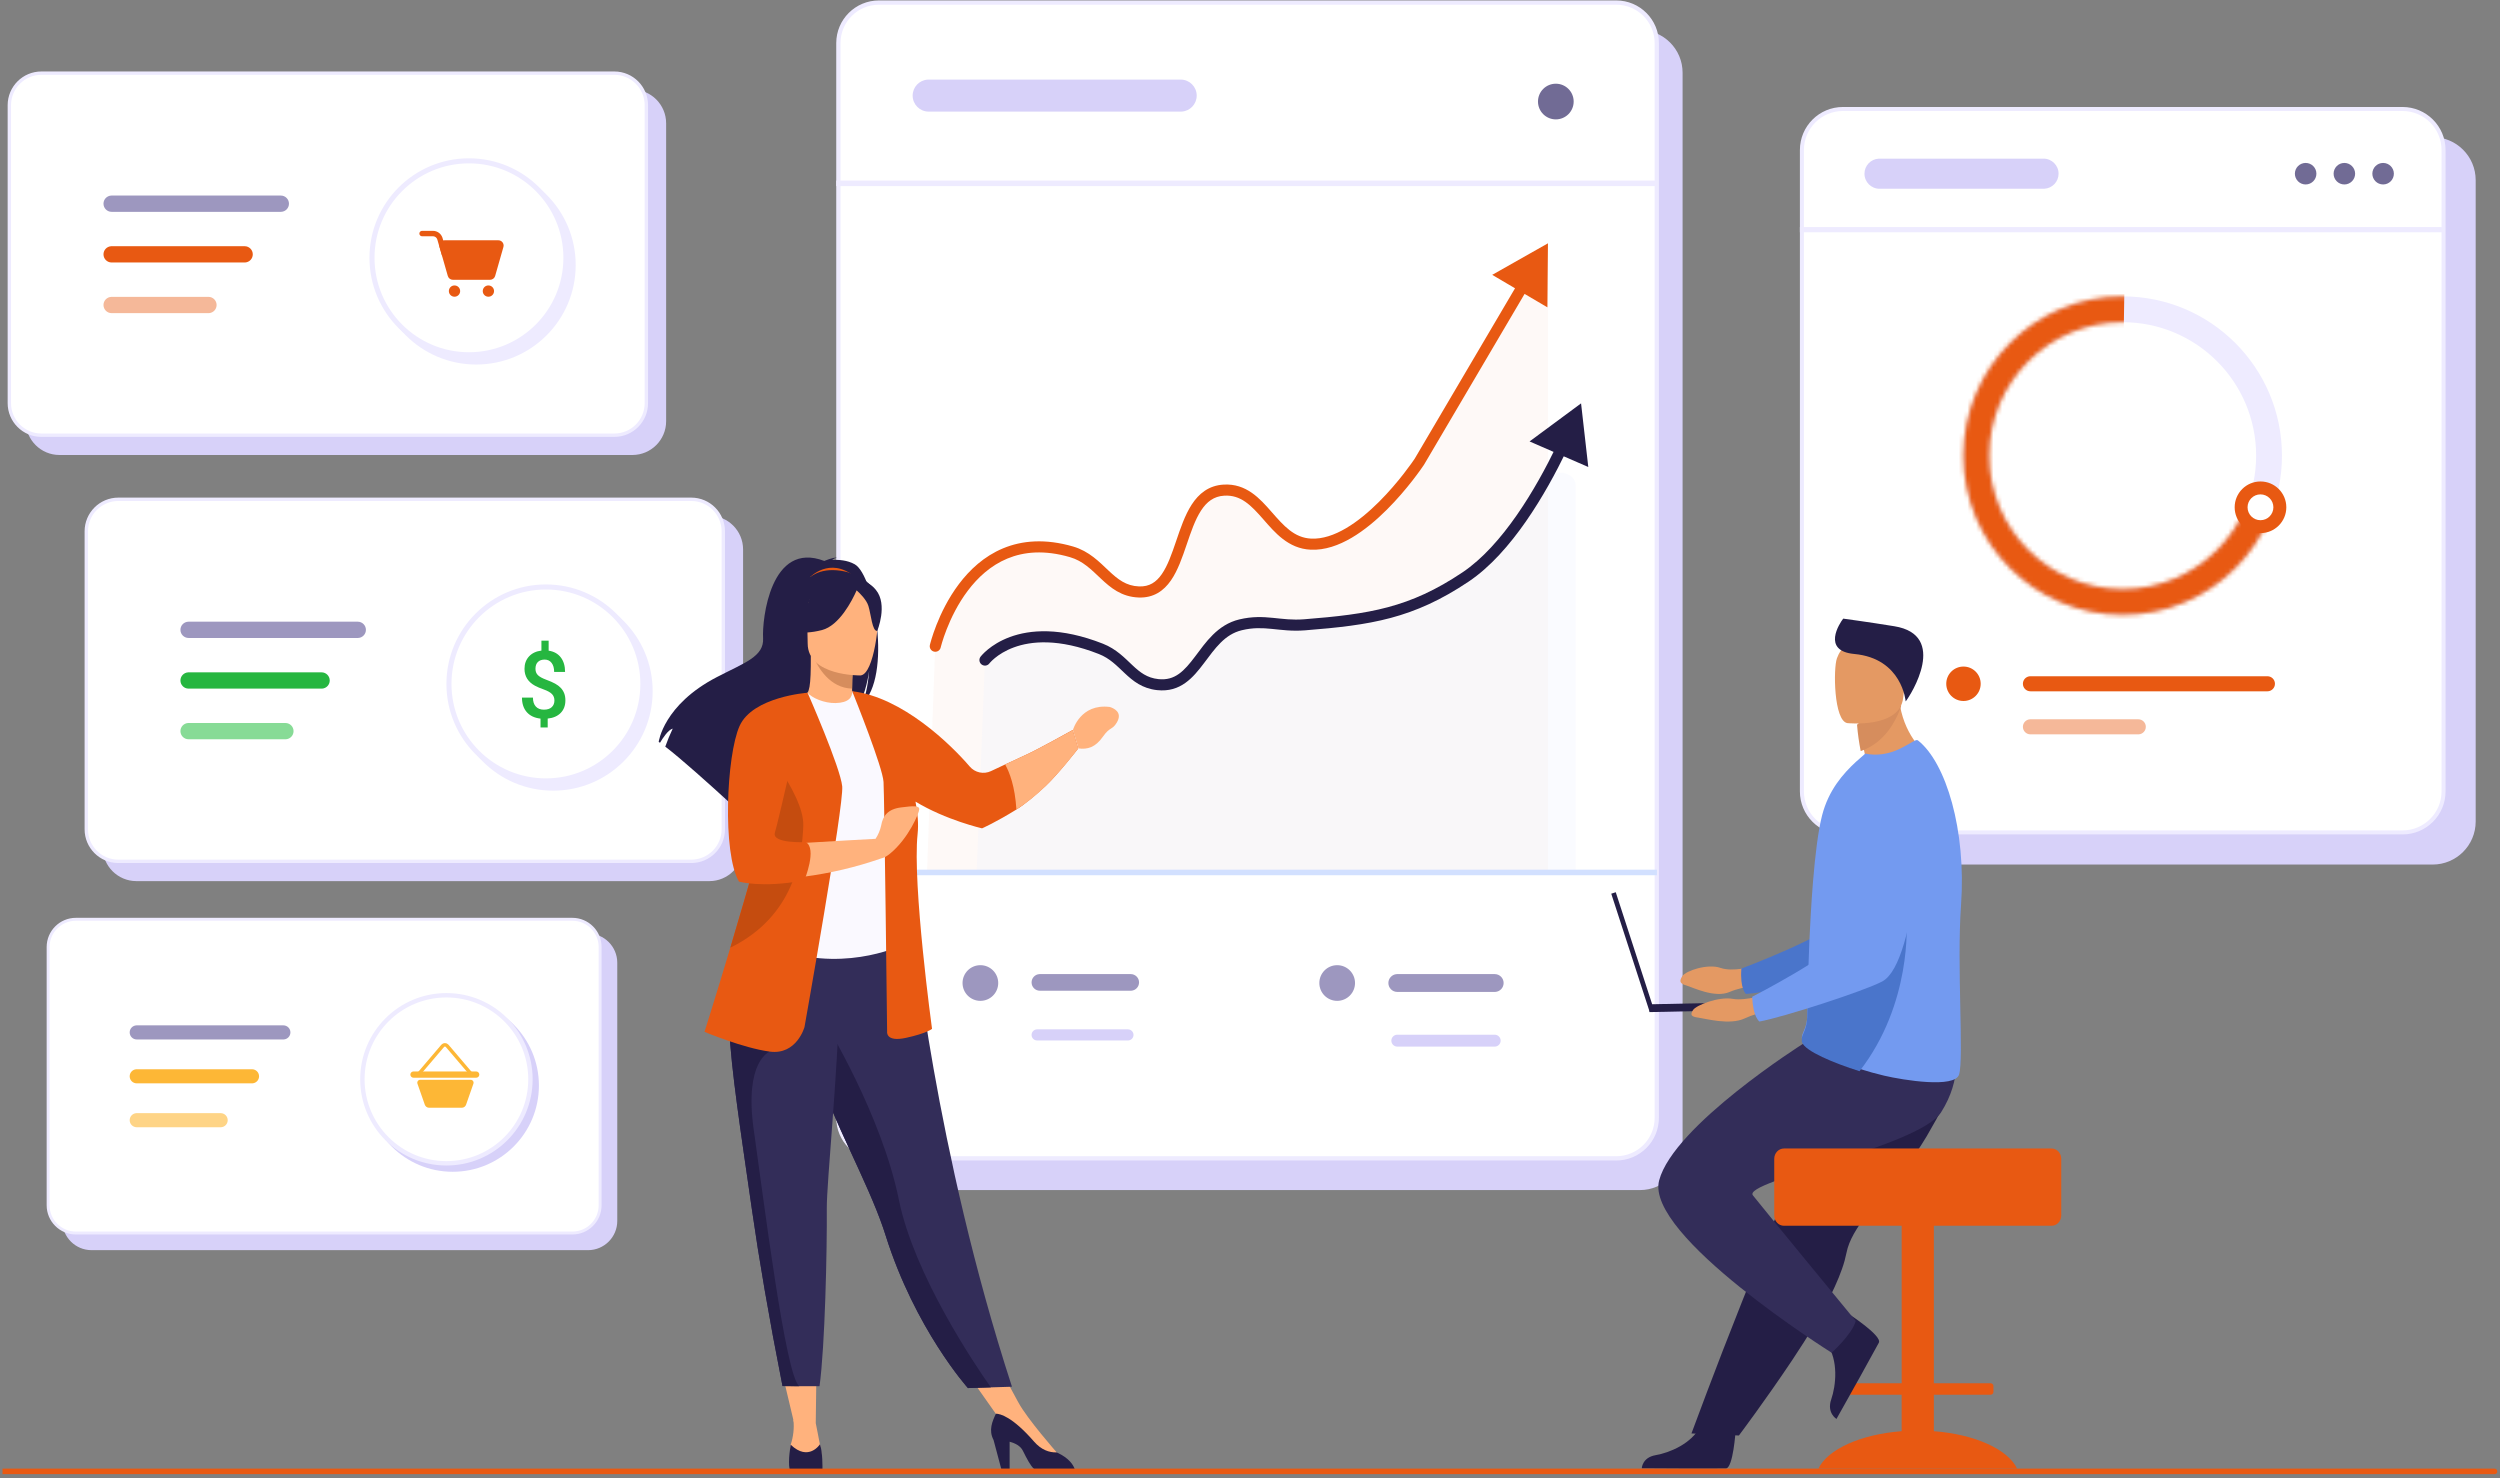 <svg width="575" height="340" viewBox="0 0 575 340" fill="none" xmlns="http://www.w3.org/2000/svg">
    <rect x="0" y="0" width="575" height="340" fill="#808080" stroke="none"/>
    <g clip-path="url(#clip0_86_27559)">
        <path fill-rule="evenodd" clip-rule="evenodd" d="M14.336 221.43C14.336 217.716 17.347 214.705 21.061 214.705H135.247C138.961 214.705 141.972 217.716 141.972 221.43V280.812C141.972 284.526 138.961 287.537 135.247 287.537H21.061C17.347 287.537 14.336 284.526 14.336 280.812V221.43Z" fill="#D7D1F9"/>
        <path d="M11.066 217.825C11.066 214.296 13.926 211.436 17.454 211.436H131.641C135.169 211.436 138.029 214.296 138.029 217.825V277.207C138.029 280.735 135.169 283.596 131.641 283.596H17.454C13.926 283.596 11.066 280.735 11.066 277.207V217.825Z" fill="white" stroke="#EEEBFF" stroke-width="0.672"/>
        <path fill-rule="evenodd" clip-rule="evenodd" d="M104.121 269.51C115.073 269.51 123.951 260.631 123.951 249.679C123.951 238.727 115.073 229.849 104.121 229.849C93.168 229.849 84.29 238.727 84.29 249.679C84.29 260.631 93.168 269.51 104.121 269.51Z" fill="#D7D1F9"/>
        <path d="M122.002 248.237C122.002 258.91 113.35 267.563 102.676 267.563C92.003 267.563 83.35 258.91 83.35 248.237C83.35 237.563 92.003 228.911 102.676 228.911C113.35 228.911 122.002 237.563 122.002 248.237Z" fill="white" stroke="#EEEBFF" stroke-width="1.009"/>
        <path fill-rule="evenodd" clip-rule="evenodd" d="M96.014 249.246C95.861 248.809 96.186 248.351 96.649 248.351H108.253C108.716 248.351 109.04 248.809 108.887 249.246L107.196 254.081C107.049 254.502 106.652 254.784 106.206 254.784H98.695C98.25 254.784 97.852 254.502 97.705 254.081L96.014 249.246Z" fill="#FDB736"/>
        <path fill-rule="evenodd" clip-rule="evenodd" d="M96.185 247.156L101.82 240.545C102.089 240.23 102.575 240.23 102.844 240.545L108.48 247.156H96.185Z" stroke="#FDB736" stroke-width="0.807"/>
        <path fill-rule="evenodd" clip-rule="evenodd" d="M94.381 247.156C94.381 246.757 94.704 246.435 95.102 246.435H109.524C109.922 246.435 110.245 246.757 110.245 247.156C110.245 247.554 109.922 247.877 109.524 247.877H95.102C94.704 247.877 94.381 247.554 94.381 247.156Z" fill="#FDB736"/>
        <path fill-rule="evenodd" clip-rule="evenodd" d="M50.751 256.022C51.647 256.022 52.373 256.749 52.373 257.645C52.373 258.504 51.706 259.207 50.862 259.264L50.751 259.267H31.45C30.554 259.267 29.827 258.541 29.827 257.645C29.827 256.786 30.494 256.083 31.339 256.026L31.45 256.022H50.751Z" fill="#FED486"/>
        <path fill-rule="evenodd" clip-rule="evenodd" d="M57.962 245.927C58.858 245.927 59.584 246.653 59.584 247.549C59.584 248.408 58.917 249.111 58.073 249.168L57.962 249.172H31.45C30.554 249.172 29.827 248.445 29.827 247.549C29.827 246.69 30.494 245.987 31.339 245.93L31.45 245.927H57.962Z" fill="#FDB736"/>
        <path d="M65.173 235.831C66.069 235.831 66.795 236.557 66.795 237.453C66.795 238.312 66.128 239.015 65.284 239.072L65.173 239.076H31.45C30.554 239.076 29.827 238.349 29.827 237.453C29.827 236.595 30.494 235.892 31.339 235.835L31.45 235.831H65.173Z" fill="#9D97BF"/>
        <path fill-rule="evenodd" clip-rule="evenodd" d="M23.618 126.371C23.618 122.085 27.093 118.611 31.379 118.611H163.149C167.435 118.611 170.909 122.085 170.909 126.371V194.898C170.909 199.184 167.435 202.658 163.149 202.658H31.379C27.093 202.658 23.618 199.184 23.618 194.898V126.371Z" fill="#D7D1F9"/>
        <path d="M19.846 122.21C19.846 118.139 23.147 114.838 27.218 114.838H158.989C163.06 114.838 166.361 118.139 166.361 122.21V190.737C166.361 194.809 163.06 198.109 158.989 198.109H27.218C23.147 198.109 19.846 194.809 19.846 190.737V122.21Z" fill="white" stroke="#EEEBFF" stroke-width="0.776"/>
        <path fill-rule="evenodd" clip-rule="evenodd" d="M127.228 181.854C139.867 181.854 150.112 171.608 150.112 158.97C150.112 146.331 139.867 136.086 127.228 136.086C114.589 136.086 104.344 146.331 104.344 158.97C104.344 171.608 114.589 181.854 127.228 181.854Z" fill="#EEEBFF"/>
        <path d="M147.864 157.306C147.864 169.623 137.879 179.608 125.562 179.608C113.245 179.608 103.26 169.623 103.26 157.306C103.26 144.988 113.245 135.003 125.562 135.003C137.879 135.003 147.864 144.988 147.864 157.306Z" fill="white" stroke="#EEEBFF" stroke-width="1.164"/>
        <path d="M125.97 167.318V165.271C127.251 165.138 128.249 164.704 128.965 163.968C129.681 163.233 130.04 162.274 130.04 161.091C130.04 160.461 129.946 159.912 129.759 159.443C129.572 158.974 129.306 158.559 128.96 158.199C128.614 157.838 128.188 157.518 127.683 157.238C127.178 156.958 126.483 156.653 125.597 156.324C124.711 155.995 124.083 155.647 123.713 155.279C123.343 154.912 123.157 154.424 123.157 153.815C123.157 153.136 123.344 152.614 123.718 152.25C124.092 151.886 124.611 151.704 125.275 151.704C125.946 151.704 126.477 151.958 126.868 152.465C127.259 152.973 127.455 153.668 127.455 154.55H129.967C129.967 153.178 129.638 152.063 128.981 151.205C128.323 150.348 127.393 149.832 126.188 149.657V147.346H124.528V149.636C123.33 149.776 122.382 150.22 121.683 150.969C120.984 151.718 120.635 152.674 120.635 153.836C120.635 155.551 121.441 156.846 123.054 157.721C123.538 157.987 124.216 158.276 125.088 158.587C125.96 158.899 126.583 159.249 126.957 159.637C127.33 160.026 127.517 160.517 127.517 161.112C127.517 161.749 127.311 162.26 126.9 162.645C126.488 163.03 125.887 163.223 125.099 163.223C124.296 163.223 123.675 162.981 123.235 162.498C122.796 162.015 122.576 161.333 122.576 160.451H120.054C120.054 161.837 120.422 162.95 121.159 163.79C121.896 164.63 122.95 165.127 124.32 165.281V167.318H125.97Z" fill="#26B640"/>
        <path d="M65.646 166.29C66.68 166.29 67.518 167.128 67.518 168.162C67.518 169.153 66.748 169.964 65.774 170.03L65.646 170.034H43.372C42.338 170.034 41.5 169.196 41.5 168.162C41.5 167.171 42.27 166.36 43.244 166.294L43.372 166.29H65.646Z" fill="#87DB96"/>
        <path d="M73.967 154.639C75.001 154.639 75.84 155.478 75.84 156.512C75.84 157.503 75.07 158.314 74.095 158.38L73.967 158.384H43.372C42.338 158.384 41.5 157.546 41.5 156.512C41.5 155.521 42.27 154.71 43.244 154.644L43.372 154.639H73.967Z" fill="#26B640"/>
        <path d="M82.289 142.989C83.323 142.989 84.161 143.828 84.161 144.862C84.161 145.853 83.391 146.664 82.417 146.73L82.289 146.734H43.372C42.338 146.734 41.5 145.896 41.5 144.862C41.5 143.871 42.27 143.06 43.244 142.994L43.372 142.989H82.289Z" fill="#9D97BF"/>
        <path fill-rule="evenodd" clip-rule="evenodd" d="M197.78 16.722C197.78 11.303 202.173 6.91 207.593 6.91H377.184C382.603 6.91 386.996 11.303 386.996 16.722V263.906C386.996 269.325 382.603 273.718 377.184 273.718H207.593C202.173 273.718 197.78 269.325 197.78 263.906V16.722Z" fill="#D7D1F9"/>
        <path d="M192.826 9.916C192.826 4.767 196.999 0.594 202.147 0.594H371.739C376.887 0.594 381.06 4.767 381.06 9.916V257.099C381.06 262.248 376.887 266.421 371.739 266.421H202.147C196.999 266.421 192.826 262.248 192.826 257.099V9.916Z" fill="white" stroke="#EEEBFF" stroke-width="0.981"/>
        <path opacity="0.318" fill-rule="evenodd" clip-rule="evenodd" d="M215.116 147.997C215.116 147.997 222.46 120.2 247.488 127.051C254.351 128.929 255.016 135.826 262.087 135.937C273.96 136.124 270.548 113.917 282.398 113.086C291.706 112.434 294.024 124.791 303.345 125.146C315.21 125.599 324.194 108.782 324.883 107.456C324.915 107.395 324.944 107.344 324.98 107.285L351.301 64.312C352.646 62.116 356.028 63.069 356.028 65.644V200.68H213.212L215.116 147.997Z" fill="#FDEEE7"/>
        <path d="M213.874 148.34C213.713 149.026 214.139 149.713 214.825 149.874C215.511 150.034 216.197 149.609 216.358 148.923L213.874 148.34ZM246.448 126.921L246.092 128.146L246.448 126.921ZM261.938 136.152L261.985 134.877L261.938 136.152ZM281.486 112.732L281.562 114.005L281.486 112.732ZM301.524 125.156L301.464 126.431L301.524 125.156ZM356.028 55.96L343.209 63.216L355.902 70.689L356.028 55.96ZM326.408 106.26L325.348 105.55L326.408 106.26ZM326.476 106.151L325.377 105.503L326.476 106.151ZM215.116 148.632C216.358 148.923 216.358 148.924 216.358 148.924C216.358 148.924 216.358 148.924 216.358 148.924C216.358 148.924 216.358 148.923 216.358 148.922C216.359 148.92 216.36 148.916 216.361 148.911C216.364 148.9 216.368 148.882 216.374 148.858C216.386 148.809 216.405 148.735 216.431 148.636C216.483 148.439 216.564 148.146 216.677 147.773C216.901 147.026 217.251 145.96 217.746 144.701C218.738 142.174 220.302 138.903 222.592 135.864C224.882 132.825 227.863 130.064 231.682 128.476C235.479 126.897 240.207 126.433 246.092 128.146L246.805 125.696C240.411 123.836 235.082 124.299 230.702 126.12C226.345 127.933 223.028 131.046 220.554 134.329C218.081 137.611 216.416 141.107 215.371 143.768C214.847 145.102 214.475 146.235 214.234 147.038C214.113 147.44 214.024 147.76 213.965 147.982C213.936 148.093 213.914 148.18 213.899 148.24C213.891 148.271 213.885 148.294 213.881 148.311C213.879 148.319 213.878 148.326 213.877 148.331C213.876 148.333 213.876 148.335 213.875 148.337C213.875 148.338 213.875 148.338 213.875 148.339C213.875 148.34 213.874 148.34 215.116 148.632ZM246.092 128.146C249.093 129.019 250.989 131.002 253.225 133.102C255.413 135.157 257.907 137.279 261.891 137.426L261.985 134.877C259.002 134.766 257.108 133.249 254.972 131.242C252.883 129.28 250.517 126.777 246.805 125.696L246.092 128.146ZM261.891 137.426C265.339 137.555 267.663 135.883 269.315 133.499C270.907 131.202 271.95 128.14 272.924 125.275C273.93 122.317 274.87 119.54 276.234 117.439C277.556 115.403 279.179 114.147 281.562 114.005L281.41 111.458C277.98 111.663 275.709 113.563 274.094 116.05C272.521 118.473 271.483 121.589 270.509 124.454C269.504 127.41 268.566 130.1 267.218 132.046C265.93 133.904 264.355 134.965 261.985 134.877L261.891 137.426ZM281.562 114.005C285.406 113.775 287.75 116.234 290.543 119.422C293.196 122.448 296.281 126.188 301.464 126.431L301.584 123.882C297.666 123.699 295.28 120.956 292.462 117.74C289.785 114.685 286.661 111.145 281.41 111.458L281.562 114.005ZM301.464 126.431C304.723 126.583 307.941 125.418 310.88 123.69C313.827 121.957 316.588 119.603 318.966 117.233C323.721 112.494 327.077 107.553 327.468 106.97L325.348 105.55C324.994 106.079 321.746 110.86 317.165 115.427C314.874 117.71 312.284 119.906 309.587 121.491C306.882 123.081 304.164 124.003 301.584 123.882L301.464 126.431ZM327.575 106.798L351.302 66.5L349.104 65.206L325.377 105.503L327.575 106.798ZM327.468 106.97C327.508 106.91 327.543 106.853 327.575 106.798L325.377 105.503C325.365 105.523 325.356 105.537 325.348 105.55L327.468 106.97Z" fill="#E85912"/>
        <path opacity="0.262" fill-rule="evenodd" clip-rule="evenodd" d="M226.542 151.805C226.542 151.805 233.808 141.57 253.201 149.266C258.784 151.482 261.238 156.912 267.165 157.518C276.263 158.448 276.045 145.813 284.938 143.554C290.715 142.086 298.695 144.049 304.615 143.554C319.61 142.3 323.657 141.015 337.621 132.129C345.617 127.04 351.75 118.008 355.911 110.165C357.274 107.596 362.376 108.623 362.376 111.531V200.68H224.638L226.542 151.805Z" fill="#EDF1FF"/>
        <path d="M225.522 151.049C225.099 151.613 225.212 152.412 225.775 152.836C226.339 153.259 227.138 153.146 227.562 152.583L225.522 151.049ZM253.206 149.239L253.672 148.052L253.206 149.239ZM266.282 157.462L266.419 156.194L266.282 157.462ZM285.338 143.707L285.04 142.467L285.338 143.707ZM300.043 143.707L300.143 144.979L300.043 143.707ZM337.06 132.72L336.35 131.66L337.06 132.72ZM363.645 92.775L351.801 101.531L365.306 107.41L363.645 92.775ZM226.542 151.816C227.562 152.583 227.561 152.583 227.56 152.584C227.56 152.584 227.56 152.585 227.56 152.585C227.559 152.586 227.559 152.587 227.558 152.587C227.558 152.588 227.557 152.588 227.558 152.588C227.558 152.587 227.56 152.584 227.564 152.579C227.572 152.569 227.588 152.55 227.611 152.523C227.656 152.468 227.731 152.382 227.836 152.27C228.046 152.045 228.376 151.719 228.834 151.344C229.748 150.593 231.17 149.645 233.16 148.909C237.11 147.449 243.45 146.773 252.739 150.426L253.672 148.052C243.878 144.2 236.886 144.812 232.275 146.517C229.984 147.363 228.318 148.467 227.215 149.372C226.664 149.824 226.253 150.228 225.974 150.525C225.835 150.674 225.728 150.797 225.653 150.887C225.616 150.931 225.586 150.968 225.564 150.995C225.553 151.009 225.545 151.021 225.538 151.03C225.534 151.034 225.531 151.038 225.529 151.041C225.527 151.043 225.526 151.045 225.525 151.046C225.525 151.047 225.524 151.047 225.524 151.048C225.523 151.049 225.522 151.049 226.542 151.816ZM252.739 150.426C255.278 151.425 256.837 153.102 258.718 154.867C260.577 156.612 262.694 158.357 266.145 158.73L266.419 156.194C263.823 155.913 262.221 154.656 260.464 153.007C258.728 151.379 256.772 149.272 253.672 148.052L252.739 150.426ZM266.145 158.73C271.527 159.312 274.44 155.805 276.908 152.536C279.491 149.114 281.672 145.897 285.635 144.948L285.04 142.467C280 143.674 277.261 147.833 274.872 150.999C272.367 154.317 270.253 156.608 266.419 156.194L266.145 158.73ZM285.635 144.948C288.218 144.328 290.298 144.427 292.509 144.645C294.715 144.863 297.139 145.216 300.143 144.979L299.942 142.435C297.222 142.651 295.081 142.336 292.76 142.106C290.443 141.878 288.032 141.75 285.04 142.467L285.635 144.948ZM300.143 144.979C315.282 143.781 325.056 142.3 337.77 133.779L336.35 131.66C324.183 139.814 314.937 141.249 299.942 142.435L300.143 144.979ZM337.77 133.779C342.765 130.432 347.221 125.31 350.986 119.891C354.76 114.458 357.89 108.651 360.21 103.859L357.914 102.747C355.628 107.467 352.563 113.148 348.89 118.435C345.208 123.736 340.967 128.566 336.35 131.66L337.77 133.779Z" fill="#241E46"/>
        <path fill-rule="evenodd" clip-rule="evenodd" d="M225.487 230.197C227.754 230.197 229.591 228.36 229.591 226.093C229.591 223.827 227.754 221.99 225.487 221.99C223.221 221.99 221.384 223.827 221.384 226.093C221.384 228.36 223.221 230.197 225.487 230.197Z" fill="#9D97BF"/>
        <path d="M260.069 224.041C261.126 224.041 261.983 224.898 261.983 225.955C261.983 226.963 261.202 227.79 260.212 227.863L260.069 227.868H239.175C238.118 227.868 237.262 227.012 237.262 225.955C237.262 224.946 238.042 224.12 239.032 224.047L239.175 224.041H260.069Z" fill="#9D97BF"/>
        <path d="M259.431 236.754C260.136 236.754 260.707 237.325 260.707 238.03C260.707 238.69 260.205 239.234 259.562 239.299L259.431 239.306H238.537C237.833 239.306 237.262 238.734 237.262 238.03C237.262 237.37 237.764 236.826 238.407 236.761L238.537 236.754H259.431Z" fill="#D7D1F9"/>
        <path fill-rule="evenodd" clip-rule="evenodd" d="M307.552 230.197C309.818 230.197 311.655 228.36 311.655 226.093C311.655 223.827 309.818 221.99 307.552 221.99C305.285 221.99 303.448 223.827 303.448 226.093C303.448 228.36 305.285 230.197 307.552 230.197Z" fill="#9D97BF"/>
        <path d="M343.783 224.041C344.916 224.041 345.834 224.96 345.834 226.093C345.834 227.175 344.997 228.061 343.936 228.139L343.783 228.145H321.378C320.245 228.145 319.326 227.226 319.326 226.093C319.326 225.011 320.163 224.125 321.225 224.047L321.378 224.041H343.783Z" fill="#9D97BF"/>
        <path d="M343.783 237.983C344.539 237.983 345.151 238.596 345.151 239.351C345.151 240.059 344.613 240.642 343.923 240.712L343.783 240.719H321.379C320.623 240.719 320.011 240.107 320.011 239.351C320.011 238.643 320.549 238.06 321.239 237.99L321.379 237.983H343.783Z" fill="#D7D1F9"/>
        <path fill-rule="evenodd" clip-rule="evenodd" d="M357.841 27.459C360.107 27.459 361.944 25.622 361.944 23.356C361.944 21.09 360.107 19.253 357.841 19.253C355.574 19.253 353.737 21.09 353.737 23.356C353.737 25.622 355.574 27.459 357.841 27.459Z" fill="#716B95"/>
        <path d="M192.335 200.667H381.095" stroke="#D2E0FF" stroke-width="1.276"/>
        <path d="M192.335 42.17H381.095" stroke="#EEEBFF" stroke-width="1.276"/>
        <path d="M271.56 18.306C273.594 18.306 275.243 19.955 275.243 21.988C275.243 23.955 273.702 25.561 271.762 25.666L271.56 25.671H213.592C211.558 25.671 209.909 24.022 209.909 21.988C209.909 20.023 211.45 18.416 213.39 18.311L213.592 18.306H271.56Z" fill="#D7D1F9"/>
        <path fill-rule="evenodd" clip-rule="evenodd" d="M430.804 31.536H559.506C564.974 31.536 569.406 35.969 569.406 41.437V188.948C569.406 194.416 564.974 198.848 559.506 198.848H430.804C425.337 198.848 420.904 194.416 420.904 188.948V41.437C420.904 35.969 425.337 31.536 430.804 31.536Z" fill="#D7D1F9"/>
        <path d="M423.877 25.068H552.578C557.791 25.068 562.017 29.294 562.017 34.506V182.018C562.017 187.231 557.791 191.457 552.578 191.457H423.877C418.664 191.457 414.438 187.231 414.438 182.018V34.506C414.438 29.294 418.664 25.068 423.877 25.068Z" fill="white" stroke="#EEEBFF" stroke-width="0.923"/>
        <path d="M451.598 161.228C453.785 161.228 455.558 159.455 455.558 157.268C455.558 155.081 453.785 153.308 451.598 153.308C449.411 153.308 447.638 155.081 447.638 157.268C447.638 159.455 449.411 161.228 451.598 161.228Z" fill="#E85912"/>
        <path d="M521.507 155.535C522.464 155.535 523.239 156.311 523.239 157.268C523.239 158.177 522.539 158.922 521.649 158.995L521.507 159H466.998C466.041 159 465.266 158.225 465.266 157.268C465.266 156.359 465.966 155.613 466.856 155.541L466.998 155.535H521.507Z" fill="#E85912"/>
        <path d="M491.806 165.436C492.763 165.436 493.539 166.211 493.539 167.168C493.539 168.077 492.839 168.823 491.948 168.895L491.806 168.901H466.998C466.041 168.901 465.266 168.125 465.266 167.168C465.266 166.259 465.966 165.514 466.856 165.441L466.998 165.436H491.806Z" fill="#F5B899"/>
        <path fill-rule="evenodd" clip-rule="evenodd" d="M488.219 141.427C508.45 141.427 524.85 125.027 524.85 104.797C524.85 84.567 508.45 68.166 488.219 68.166C467.989 68.166 451.589 84.567 451.589 104.797C451.589 125.027 467.989 141.427 488.219 141.427ZM488.22 135.487C471.27 135.487 457.53 121.747 457.53 104.797C457.53 87.847 471.27 74.106 488.22 74.106C505.17 74.106 518.91 87.847 518.91 104.797C518.91 121.747 505.17 135.487 488.22 135.487Z" fill="#EEEBFF"/>
        <mask id="mask0_86_27559" style="mask-type:luminance" maskUnits="userSpaceOnUse" x="451" y="68" width="74" height="74">
            <path fill-rule="evenodd" clip-rule="evenodd" d="M488.219 141.427C508.45 141.427 524.85 125.027 524.85 104.797C524.85 84.567 508.45 68.166 488.219 68.166C467.989 68.166 451.589 84.567 451.589 104.797C451.589 125.027 467.989 141.427 488.219 141.427ZM488.22 135.487C471.27 135.487 457.53 121.747 457.53 104.797C457.53 87.847 471.27 74.106 488.22 74.106C505.17 74.106 518.91 87.847 518.91 104.797C518.91 121.747 505.17 135.487 488.22 135.487Z" fill="white"/>
        </mask>
        <g mask="url(#mask0_86_27559)">
            <path d="M488.718 60.158L487.926 108.262L527.823 124.597L499.858 149.312L444.453 142.17V78.838L488.718 60.158Z" fill="#E85912"/>
        </g>
        <path d="M519.913 122.617C523.193 122.617 525.853 119.958 525.853 116.677C525.853 113.397 523.193 110.737 519.913 110.737C516.632 110.737 513.973 113.397 513.973 116.677C513.973 119.958 516.632 122.617 519.913 122.617Z" fill="#E85912"/>
        <path d="M519.908 119.647C521.548 119.647 522.878 118.318 522.878 116.677C522.878 115.037 521.548 113.707 519.908 113.707C518.267 113.707 516.938 115.037 516.938 116.677C516.938 118.318 518.267 119.647 519.908 119.647Z" fill="white"/>
        <path fill-rule="evenodd" clip-rule="evenodd" d="M548.115 42.426C549.482 42.426 550.59 41.318 550.59 39.951C550.59 38.584 549.482 37.476 548.115 37.476C546.748 37.476 545.64 38.584 545.64 39.951C545.64 41.318 546.748 42.426 548.115 42.426Z" fill="#716B95"/>
        <path fill-rule="evenodd" clip-rule="evenodd" d="M539.204 42.426C540.57 42.426 541.679 41.318 541.679 39.951C541.679 38.584 540.57 37.476 539.204 37.476C537.837 37.476 536.729 38.584 536.729 39.951C536.729 41.318 537.837 42.426 539.204 42.426Z" fill="#716B95"/>
        <path fill-rule="evenodd" clip-rule="evenodd" d="M530.297 42.426C531.664 42.426 532.772 41.318 532.772 39.951C532.772 38.584 531.664 37.476 530.297 37.476C528.93 37.476 527.822 38.584 527.822 39.951C527.822 41.318 528.93 42.426 530.297 42.426Z" fill="#716B95"/>
        <path d="M470.007 36.486C471.92 36.486 473.472 38.038 473.472 39.951C473.472 41.801 472.022 43.313 470.197 43.411L470.007 43.416H432.293C430.379 43.416 428.828 41.865 428.828 39.951C428.828 38.102 430.278 36.59 432.103 36.492L432.293 36.486H470.007Z" fill="#D7D1F9"/>
        <path d="M413.977 52.821H561.884" stroke="#EEEBFF" stroke-width="1.2"/>
        <path d="M179.337 313.366L182.655 327.336L187.623 327.307L187.806 313.366H179.337Z" fill="#FFB27D"/>
        <path d="M221.131 313.961L230.57 327.335L234.249 322.612L228.569 312.123L221.131 313.961Z" fill="#FFB27D"/>
        <path d="M196.594 129.788C194.876 128.814 192.82 128.708 191.383 128.791C191.7 128.528 192.078 128.349 192.483 128.27C191.592 128.139 189.6 129.023 189.6 129.023C177.2 124.254 175.261 142.512 175.51 146.755C175.76 150.998 171.342 152.38 164.891 155.724C152.58 162.099 151.498 170.639 151.498 170.639C151.593 170.696 151.693 170.759 151.802 170.833C152.411 169.8 153.668 167.862 154.73 167.576C154.085 168.929 153.512 170.316 153.013 171.729C156.643 174.492 163.437 180.604 168.187 184.952C168.167 184.094 168.187 182.9 168.51 182.264L169.083 185.785C171.617 188.116 173.377 189.753 173.377 189.753C173.063 186.318 188.881 168.237 197.141 162.818C199.145 159.861 199.864 154.636 199.918 154.23C199.569 158.369 198.862 160.694 198.229 162.002C205.209 155.552 201.141 132.381 196.594 129.788Z" fill="#241E46"/>
        <path d="M196.646 163.073C196.689 163.093 192.66 165.183 189.634 164.355C186.771 163.577 184.924 159.884 184.961 159.875C186.17 159.638 186.516 157.98 186.49 150.858L187.037 150.963L196.199 152.778C196.199 152.778 195.99 155.664 195.984 158.384C195.984 160.665 196.125 162.829 196.646 163.073Z" fill="#FFB27D"/>
        <path d="M186.27 132.789C186.27 132.789 190.793 127.974 196.473 132.543C196.473 132.543 193.167 131.971 186.27 132.789Z" fill="#E85912"/>
        <path d="M196.204 152.781C196.204 152.781 195.995 155.666 195.989 158.386C190.855 158.24 188.144 153.548 187.033 150.971L196.204 152.781Z" fill="#D68D5D"/>
        <path d="M186.089 149.967C186.089 149.967 183.401 145.719 182.754 142.086C182.293 139.492 183.612 129.879 193.275 131.262C195.219 131.534 197.078 132.237 198.715 133.32C200.811 134.737 203.84 137.795 200.456 146.183L199.574 149.017L186.089 149.967Z" fill="#241E46"/>
        <path d="M232.752 318.946L227.885 319.095L222.623 319.258C222.623 319.258 210.472 305.729 203.655 284.046C203.495 283.543 203.329 283.033 203.151 282.515C199.429 271.637 191.699 257.987 187.611 245.629C186.964 243.663 186.379 241.805 185.858 240.055C185.688 239.494 185.526 238.941 185.372 238.397C182.368 227.963 181.498 221.112 180.696 213.778L210.126 214.013C210.126 214.013 214.884 264.007 232.752 318.946Z" fill="#332D59"/>
        <path d="M206.011 197.11C205.937 211.112 208.067 217.121 208.067 217.121C208.067 217.121 195.47 223.522 180.49 218.81C180.313 218.756 169.196 215.864 169.196 215.864C169.445 215.292 171.675 206.176 171.919 205.655C175.068 198.864 176.376 195.673 176.751 193.586C177.447 189.69 177.461 185.66 177.115 181.849C176.521 175.603 175.305 169.432 173.484 163.428C177.564 162.497 181.501 160.911 185.738 159.317C186.714 160.533 189.597 161.764 192.186 161.704C195.169 161.638 196.102 160.379 195.991 158.956C199.172 160.725 201.697 162.409 201.697 162.409C204.399 167.101 209.879 171.658 210.286 178.858C210.375 180.633 206.014 196.718 206.011 197.11Z" fill="#FAF9FF"/>
        <path d="M180.701 198.673C179.416 200.494 176.948 211.555 170.812 212.95C173.962 205.063 176.375 201.605 176.75 199.183C177.446 194.654 177.461 189.97 177.114 185.553C179.17 181.955 180.701 179.487 180.701 179.487C180.862 178.915 183.965 169.31 184.962 177.887C185.958 186.464 182.133 196.638 180.701 198.673Z" fill="#5F9AA8"/>
        <path d="M197.914 155.352C197.914 155.352 185.775 155.552 185.766 147.992C185.758 140.431 184.186 135.364 191.936 134.918C199.686 134.471 201.195 137.354 201.814 139.876C202.432 142.398 201.072 155.106 197.914 155.352Z" fill="#FFB27D"/>
        <path d="M201.454 135.673C199.579 133.403 198.161 133.898 197.368 134.579C194.743 130.66 186.452 136.328 186.452 136.328C185.913 139.634 184.243 142.651 181.728 144.862C181.728 144.862 183.941 146.228 189.04 144.917C193.048 143.883 195.968 138.172 197.028 135.782C197.749 136.426 199.272 137.909 199.73 139.36C200.335 141.284 200.607 145.249 201.763 145.114C201.763 145.114 204.268 139.085 201.454 135.673Z" fill="#241E46"/>
        <path d="M182.487 326.549C182.691 328.481 182.475 330.434 181.855 332.275C181.855 332.275 181.042 335.979 184.689 336.048C188.337 336.117 189.233 335.762 188.82 333.5C188.408 331.239 187.621 327.3 187.621 327.3L182.487 326.549Z" fill="#FFB27D"/>
        <path d="M189.165 337.875H181.603C181.191 335.937 181.864 332.287 181.864 332.287C185.998 336.237 188.584 332.187 188.584 332.187C189.245 333.876 189.165 337.875 189.165 337.875Z" fill="#241E46"/>
        <path d="M243.043 334.052C243.043 334.052 236.312 326.412 234.248 322.602L229.243 325.178L240.429 335.681L243.043 335.335V334.052Z" fill="#FFB27D"/>
        <path d="M247.174 337.86H237.837C237.015 337.121 236.231 335.627 235.26 333.672C234.711 332.55 233.477 331.934 232.214 331.593V337.86H230.293L228.518 331.196C227.327 328.963 228.232 326.901 229.059 325.152C230.035 325.152 232.861 325.854 237.831 331.565C239.466 333.44 241.267 334.107 243.062 334.053L243.134 334.093C245.951 335.389 246.873 336.987 247.174 337.86Z" fill="#241E46"/>
        <path d="M246.717 167.902C246.717 167.902 238.746 172.356 235.9 173.642C234.887 174.097 233.054 174.953 231.179 175.826L227.912 177.36C227.098 177.742 226.181 177.846 225.301 177.656C224.422 177.466 223.629 176.993 223.045 176.31C218.73 171.271 207.565 160.353 196.029 158.984L195.989 158.964V158.979L196.055 159.105C196.702 160.716 203.024 176.51 203.213 179.842C203.419 183.352 204.037 237.26 204.037 237.26C204.037 237.26 203.625 239.739 208.375 238.706C213.125 237.672 214.367 236.642 214.367 236.642C214.367 236.642 209.821 203.385 211.049 191.817C211.292 189.55 211.075 186.999 210.565 184.374C217.588 188.628 225.871 190.52 225.871 190.52C225.871 190.52 228.96 189.175 233.759 186.2C235.763 184.949 238.11 182.957 240.409 180.85C243.201 178.291 247.982 172.153 247.982 172.153L246.717 167.902Z" fill="#E85912"/>
        <path d="M227.89 319.093L222.628 319.256C222.628 319.256 210.477 305.727 203.66 284.044C203.5 283.541 203.334 283.031 203.157 282.513C199.435 271.634 191.704 257.985 187.616 245.627C186.969 243.661 186.385 241.803 185.864 240.053C185.694 239.492 185.532 238.939 185.377 238.395L189.712 235.109C189.712 235.109 202.721 256.17 206.755 275.997C210.251 293.217 224.263 313.94 227.89 319.093Z" fill="#241E46"/>
        <path d="M190.163 277.844C190.238 287.485 189.748 309.651 188.494 318.826H183.833C181.256 318.826 179.974 318.789 179.974 318.789C176.824 302.835 174.58 289.632 172.948 278.256C171.611 268.912 170.42 260.916 169.506 254.026C168.593 247.135 167.943 241.287 167.714 236.38C167.68 235.607 167.654 234.856 167.637 234.127C167.62 233.398 167.62 232.685 167.637 231.988L193.067 229.512C192.726 246.405 190.12 272.238 190.163 277.844Z" fill="#332D59"/>
        <path d="M183.838 318.831C181.261 318.831 179.978 318.794 179.978 318.794C176.829 302.84 174.584 289.637 172.952 278.26C171.615 268.916 170.424 260.921 169.511 254.03C168.598 247.14 167.948 241.291 167.719 236.384L177.049 241.872C177.049 241.872 171.094 243.973 173.368 259.879C175.641 275.784 180.674 316.581 183.838 318.831Z" fill="#241E46"/>
        <path d="M185.032 236.227C185.032 236.227 183.243 242.696 177.044 241.869C170.846 241.042 162.036 237.326 162.036 237.326C162.036 237.326 164.684 228.958 167.977 217.957C171.965 204.648 176.898 187.492 179.226 176.67C179.784 174.237 180.206 171.774 180.488 169.293L185.736 159.314C185.736 159.314 193.295 176.522 193.71 180.859C194.125 185.196 185.032 236.227 185.032 236.227Z" fill="#E85912"/>
        <path d="M207.171 185.716C204.188 186.108 203.043 187.691 202.676 189.83C202.439 190.935 201.998 191.986 201.376 192.93C198.407 193.088 191.33 193.474 185.386 193.849L184.896 201.641C190.955 200.851 196.917 199.44 202.687 197.43C203.217 197.339 203.881 197.01 204.712 196.331C208.989 192.824 211.42 186.956 211.428 186.117C211.437 185.278 210.151 185.324 207.171 185.716Z" fill="#FFB27D"/>
        <path d="M184.757 189.958C184.471 196.98 182.83 210.612 168.094 217.909L167.977 217.967C171.965 204.658 176.898 187.501 179.225 176.68C181.931 180.74 184.909 186.09 184.757 189.958Z" fill="#C54C0F"/>
        <path d="M185.737 159.33C185.737 159.33 173.14 160.226 170.105 166.97C167.07 173.715 166.111 196.17 169.967 202.772C169.967 202.772 175.275 204.283 184.663 202.528L185.013 202.463C185.013 202.463 188.007 195.131 185.322 193.685C185.322 193.685 177.403 194.098 178.23 191.481C179.057 188.865 185.737 159.33 185.737 159.33Z" fill="#E85912"/>
        <path d="M255.265 162.604C248.486 161.745 246.773 167.9 246.773 167.9L248.039 172.137C250.129 172.423 251.958 171.88 253.645 169.469C255.331 167.059 255.792 167.983 256.863 166.188C258.317 163.755 256.044 162.848 255.265 162.604Z" fill="#FFB27D"/>
        <path d="M235.904 173.641C234.89 174.096 233.058 174.952 231.183 175.825C232.185 177.606 233.442 180.841 233.774 186.188C236.239 184.586 238.534 182.738 240.625 180.672C244.198 177.165 247.986 172.152 247.986 172.152L246.72 167.915C246.72 167.915 238.75 172.355 235.904 173.641Z" fill="#FFB27D"/>
        <path d="M403.202 222.261C403.202 222.261 398.607 223.632 395.69 222.61C392.772 221.587 387.746 223.265 386.936 224.509C386.127 225.754 386.424 226.235 387.869 226.662C389.314 227.09 394.413 229.623 397.789 228.157C401.165 226.691 405.536 226.637 405.536 226.637L403.202 222.261Z" fill="#E49963"/>
        <path d="M444.891 180.672C444.891 180.672 439.577 219.217 430.777 222.656C426.438 224.358 407.249 228.222 401.567 228.609C401.567 228.609 400.162 227.462 400.516 222.773C400.516 222.773 420.618 215.242 423.474 211.146C427.724 205.05 420.834 186.244 426.168 180.52C431.502 174.797 440.492 172.341 444.891 180.672Z" fill="#4A75CB"/>
        <path d="M444.786 329.174V320.789H457.848C458.019 320.789 458.182 320.72 458.303 320.598C458.423 320.477 458.491 320.312 458.491 320.139V318.795C458.49 318.623 458.422 318.458 458.302 318.337C458.181 318.216 458.018 318.148 457.848 318.148H444.786V270.4C444.785 269.754 444.531 269.136 444.079 268.679C443.628 268.222 443.016 267.965 442.378 267.962H439.794C439.155 267.964 438.543 268.221 438.091 268.678C437.639 269.135 437.385 269.754 437.383 270.4V318.148H424.315C424.146 318.149 423.984 318.217 423.864 318.338C423.744 318.459 423.677 318.623 423.676 318.795V320.139C423.676 320.311 423.743 320.476 423.863 320.597C423.983 320.719 424.146 320.788 424.315 320.789H437.378V329.174C427.929 329.898 420.357 333.337 418.231 337.783H463.933C461.81 333.337 454.238 329.898 444.786 329.174Z" fill="#E85912"/>
        <path d="M443.102 261.401C441.526 264.047 439.772 266.579 437.852 268.982C432.076 276.341 425.788 282.408 424.692 288.145C424.441 289.392 424.101 290.62 423.675 291.817C423.217 293.131 422.652 294.512 422.001 295.94C419.549 301.316 415.881 307.337 412.222 312.81C405.895 322.271 399.943 330.167 399.943 330.167L389.033 329.696C389.468 328.593 394.23 315.528 400.594 299.564C403.182 293.082 405.929 286.187 408.583 279.541C408.935 278.652 409.287 277.769 409.64 276.892C410.449 274.856 411.248 272.855 412.026 270.903C417.992 255.911 422.765 243.976 422.765 243.976C422.765 243.976 446.659 234.842 449.142 240.759C451.188 245.639 449.528 250.421 443.102 261.401Z" fill="#241E46"/>
        <path d="M399.189 329.104C399.189 329.104 398.635 337.646 396.947 337.767C396.719 337.783 388.325 337.783 388.325 337.783L377.608 337.724C377.608 337.724 377.678 335.213 380.81 334.684C383.943 334.156 389.188 332.011 391.084 327.988C393.08 323.755 399.189 329.104 399.189 329.104Z" fill="#241E46"/>
        <path d="M425.246 302.238C425.246 302.238 432.886 307.194 432.145 308.801C432.048 309.018 427.823 316.649 427.823 316.649L422.389 326.358C422.389 326.358 420.101 324.984 421.182 321.858C422.263 318.733 422.921 312.851 420.144 309.024C417.215 305 425.246 302.238 425.246 302.238Z" fill="#241E46"/>
        <path d="M414.754 240.034C414.754 240.034 384.929 258.851 381.601 271.498C378.272 284.145 421.274 311.124 421.274 311.124C421.274 311.124 425.99 306.909 426.823 303.818C426.823 303.818 407.385 280.227 403.17 274.938C400.579 271.693 441.459 263.696 446.451 255.829C451.444 247.961 449.658 241.339 449.658 241.339L414.754 240.034Z" fill="#332D59"/>
        <path d="M471.849 264.154H410.314C409.078 264.154 408.075 265.215 408.075 266.525V279.556C408.075 280.865 409.078 281.926 410.314 281.926H471.849C473.085 281.926 474.088 280.865 474.088 279.556V266.525C474.088 265.215 473.085 264.154 471.849 264.154Z" fill="#E85912"/>
        <path d="M429.135 174.541C427.377 175.65 425.833 177.082 424.579 178.764C431.741 180.666 443.621 173.858 443.621 173.858C443.621 173.858 439.009 170.681 437.3 163.693C437.212 163.341 437.136 162.978 437.065 162.61C436.828 161.35 436.698 160.071 436.677 158.787L433.385 161.811L427.914 166.856C428.074 168.761 428.343 170.655 428.721 172.528C428.84 173.152 428.976 173.826 429.135 174.541Z" fill="#E49963"/>
        <path d="M451.043 208.122C450.024 222.145 451.738 243.458 450.582 247.153C449.582 250.338 437.837 248.454 433.297 247.389C431.608 246.994 429.582 246.433 427.479 245.769C421.617 243.912 415.228 241.262 414.532 239.294C414.507 239.219 414.486 239.143 414.47 239.066C414.407 238.795 414.407 238.512 414.47 238.24C414.698 237.239 415.579 236.154 415.684 233.67C415.799 230.896 415.782 227.627 415.883 224.119C415.883 223.725 415.883 223.293 415.937 222.899V222.758C415.937 222.68 415.937 222.608 415.937 222.531C416.035 218.617 416.235 214.499 416.469 210.415C416.615 207.851 416.787 205.313 416.984 202.878C417.496 196.599 418.183 191.013 419.095 187.482C420.587 181.727 423.88 177.985 426.866 175.22L429.027 173.323C431.442 173.862 434.296 173.505 436.88 172.253C439.675 170.897 440.638 169.925 441.125 170.29C447.604 175.384 452.262 190.984 451.043 208.122Z" fill="#739AF0"/>
        <path d="M427.687 246.381C421.709 244.482 415.195 241.771 414.486 239.757C414.46 239.682 414.439 239.606 414.423 239.528C414.423 239.233 414.423 238.965 414.423 238.683C414.655 237.658 415.554 236.549 415.66 234.008C415.777 231.17 415.76 227.826 415.863 224.237C415.863 223.834 415.864 223.392 415.918 222.989V222.842C415.918 222.765 415.918 222.689 415.918 222.612L438.5 212.105C438.5 212.105 439.826 230.776 427.687 246.381Z" fill="#4A75CB"/>
        <path d="M427.118 166.695C427.285 168.729 427.567 170.752 427.962 172.752C433.549 170.86 436.081 165.578 436.928 163.336C437.167 162.716 437.274 162.313 437.274 162.313L436.682 162.179L432.833 161.326L427.118 166.695Z" fill="#D68D5D"/>
        <path d="M424.889 166.314C424.889 166.314 436.984 167.598 437.731 160.489C438.479 153.379 440.519 148.755 432.828 147.633C425.137 146.511 423.354 149.088 422.496 151.404C421.638 153.72 421.763 165.794 424.889 166.314Z" fill="#E49963"/>
        <path d="M438.304 161.326C438.304 161.326 437.534 151.438 426.483 150.415C418.913 149.715 423.132 143.307 423.94 142.284C423.94 142.284 429.738 143.065 435.685 144.033C448.162 146.059 439.529 159.788 438.304 161.326Z" fill="#241E46"/>
        <path d="M371.624 205.212L370.587 205.549L379.424 232.743L380.461 232.406L371.624 205.212Z" fill="#241E46"/>
        <path d="M409.37 230.352L379.369 230.991L379.407 232.785L409.408 232.146L409.37 230.352Z" fill="#241E46"/>
        <path d="M406.423 228.609C406.423 228.609 401.69 230.285 398.489 229.733C395.287 229.18 390.13 231.167 389.397 232.313C388.663 233.459 389.027 233.846 390.604 234.053C392.182 234.259 397.863 235.86 401.28 234.235C404.697 232.61 409.345 232.085 409.345 232.085L406.423 228.609Z" fill="#E49963"/>
        <path d="M442.352 182.324C442.352 182.324 441.234 221.305 432.911 225.737C428.804 227.922 410.246 233.931 404.674 234.956C404.674 234.956 403.177 233.965 402.998 229.261C402.998 229.261 422.064 219.496 424.448 215.093C427.996 208.545 419.161 190.589 423.822 184.285C428.482 177.981 437.107 174.529 442.352 182.324Z" fill="#739AF0"/>
        <path d="M573.784 339.053H-34.378C-34.456 339.053 -34.533 339.036 -34.605 339.005C-34.677 338.973 -34.742 338.926 -34.797 338.867C-34.852 338.809 -34.896 338.739 -34.926 338.662C-34.955 338.585 -34.971 338.503 -34.971 338.42C-34.971 338.251 -34.908 338.09 -34.797 337.971C-34.686 337.852 -34.536 337.784 -34.378 337.783H573.784C573.942 337.784 574.092 337.852 574.203 337.971C574.314 338.09 574.377 338.251 574.377 338.42C574.377 338.588 574.314 338.749 574.203 338.867C574.092 338.986 573.941 339.053 573.784 339.053Z" fill="#E85912"/>
        <path fill-rule="evenodd" clip-rule="evenodd" d="M5.92 28.36C5.92 24.074 9.394 20.599 13.68 20.599H145.451C149.736 20.599 153.211 24.074 153.211 28.36V96.886C153.211 101.172 149.736 104.647 145.451 104.647H13.68C9.394 104.647 5.92 101.172 5.92 96.886V28.36Z" fill="#D7D1F9"/>
        <path d="M2.148 24.199C2.148 20.127 5.449 16.826 9.52 16.826H141.29C145.362 16.826 148.663 20.127 148.663 24.199V92.725C148.663 96.797 145.362 100.098 141.29 100.098H9.52C5.449 100.098 2.148 96.797 2.148 92.725V24.199Z" fill="white" stroke="#EEEBFF" stroke-width="0.776"/>
        <path fill-rule="evenodd" clip-rule="evenodd" d="M109.525 83.843C122.163 83.843 132.409 73.597 132.409 60.959C132.409 48.32 122.163 38.075 109.525 38.075C96.886 38.075 86.641 48.32 86.641 60.959C86.641 73.597 96.886 83.843 109.525 83.843Z" fill="#EEEBFF"/>
        <path d="M130.161 59.295C130.161 71.612 120.176 81.597 107.859 81.597C95.542 81.597 85.557 71.612 85.557 59.295C85.557 46.977 95.542 36.992 107.859 36.992C120.176 36.992 130.161 46.977 130.161 59.295Z" fill="white" stroke="#EEEBFF" stroke-width="1.164"/>
        <path d="M101.09 56.809C100.869 56.035 101.45 55.266 102.254 55.266H114.622C115.427 55.266 116.007 56.035 115.786 56.809L113.882 63.475C113.733 63.994 113.258 64.353 112.718 64.353H104.159C103.618 64.353 103.143 63.994 102.995 63.475L101.09 56.809Z" fill="#E85912"/>
        <path d="M99.585 53.096C100.551 53.096 101.407 53.702 101.735 54.599L101.782 54.744L102.815 58.288C102.912 58.618 102.721 58.965 102.391 59.061C102.087 59.15 101.771 58.998 101.646 58.717L101.617 58.637L100.584 55.093C100.464 54.683 100.108 54.392 99.691 54.349L99.585 54.344H97.078C96.734 54.344 96.454 54.065 96.454 53.72C96.454 53.404 96.689 53.143 96.993 53.101L97.078 53.096H99.585Z" fill="#E85912"/>
        <path d="M104.536 68.247C105.253 68.247 105.835 67.666 105.835 66.949C105.835 66.232 105.253 65.651 104.536 65.651C103.819 65.651 103.238 66.232 103.238 66.949C103.238 67.666 103.819 68.247 104.536 68.247Z" fill="#E85912"/>
        <path d="M112.331 68.247C113.048 68.247 113.63 67.666 113.63 66.949C113.63 66.232 113.048 65.651 112.331 65.651C111.614 65.651 111.033 66.232 111.033 66.949C111.033 67.666 111.614 68.247 112.331 68.247Z" fill="#E85912"/>
        <path d="M47.947 68.278C48.981 68.278 49.82 69.117 49.82 70.151C49.82 71.142 49.05 71.953 48.076 72.019L47.947 72.023H25.674C24.64 72.023 23.802 71.185 23.802 70.151C23.802 69.16 24.572 68.349 25.546 68.283L25.674 68.278H47.947Z" fill="#F5B899"/>
        <path d="M56.269 56.628C57.303 56.628 58.141 57.466 58.141 58.5C58.141 59.491 57.371 60.303 56.397 60.368L56.269 60.373H25.674C24.64 60.373 23.802 59.535 23.802 58.5C23.802 57.509 24.572 56.698 25.546 56.632L25.674 56.628H56.269Z" fill="#E85912"/>
        <path d="M64.591 44.978C65.624 44.978 66.463 45.816 66.463 46.85C66.463 47.841 65.693 48.653 64.719 48.718L64.591 48.723H25.674C24.64 48.723 23.802 47.884 23.802 46.85C23.802 45.859 24.572 45.048 25.546 44.982L25.674 44.978H64.591Z" fill="#9D97BF"/>
    </g>
    <defs>
        <clipPath id="clip0_86_27559">
            <rect width="573.802" height="338.949" fill="white" transform="translate(0.575 0.103)"/>
        </clipPath>
    </defs>
</svg>